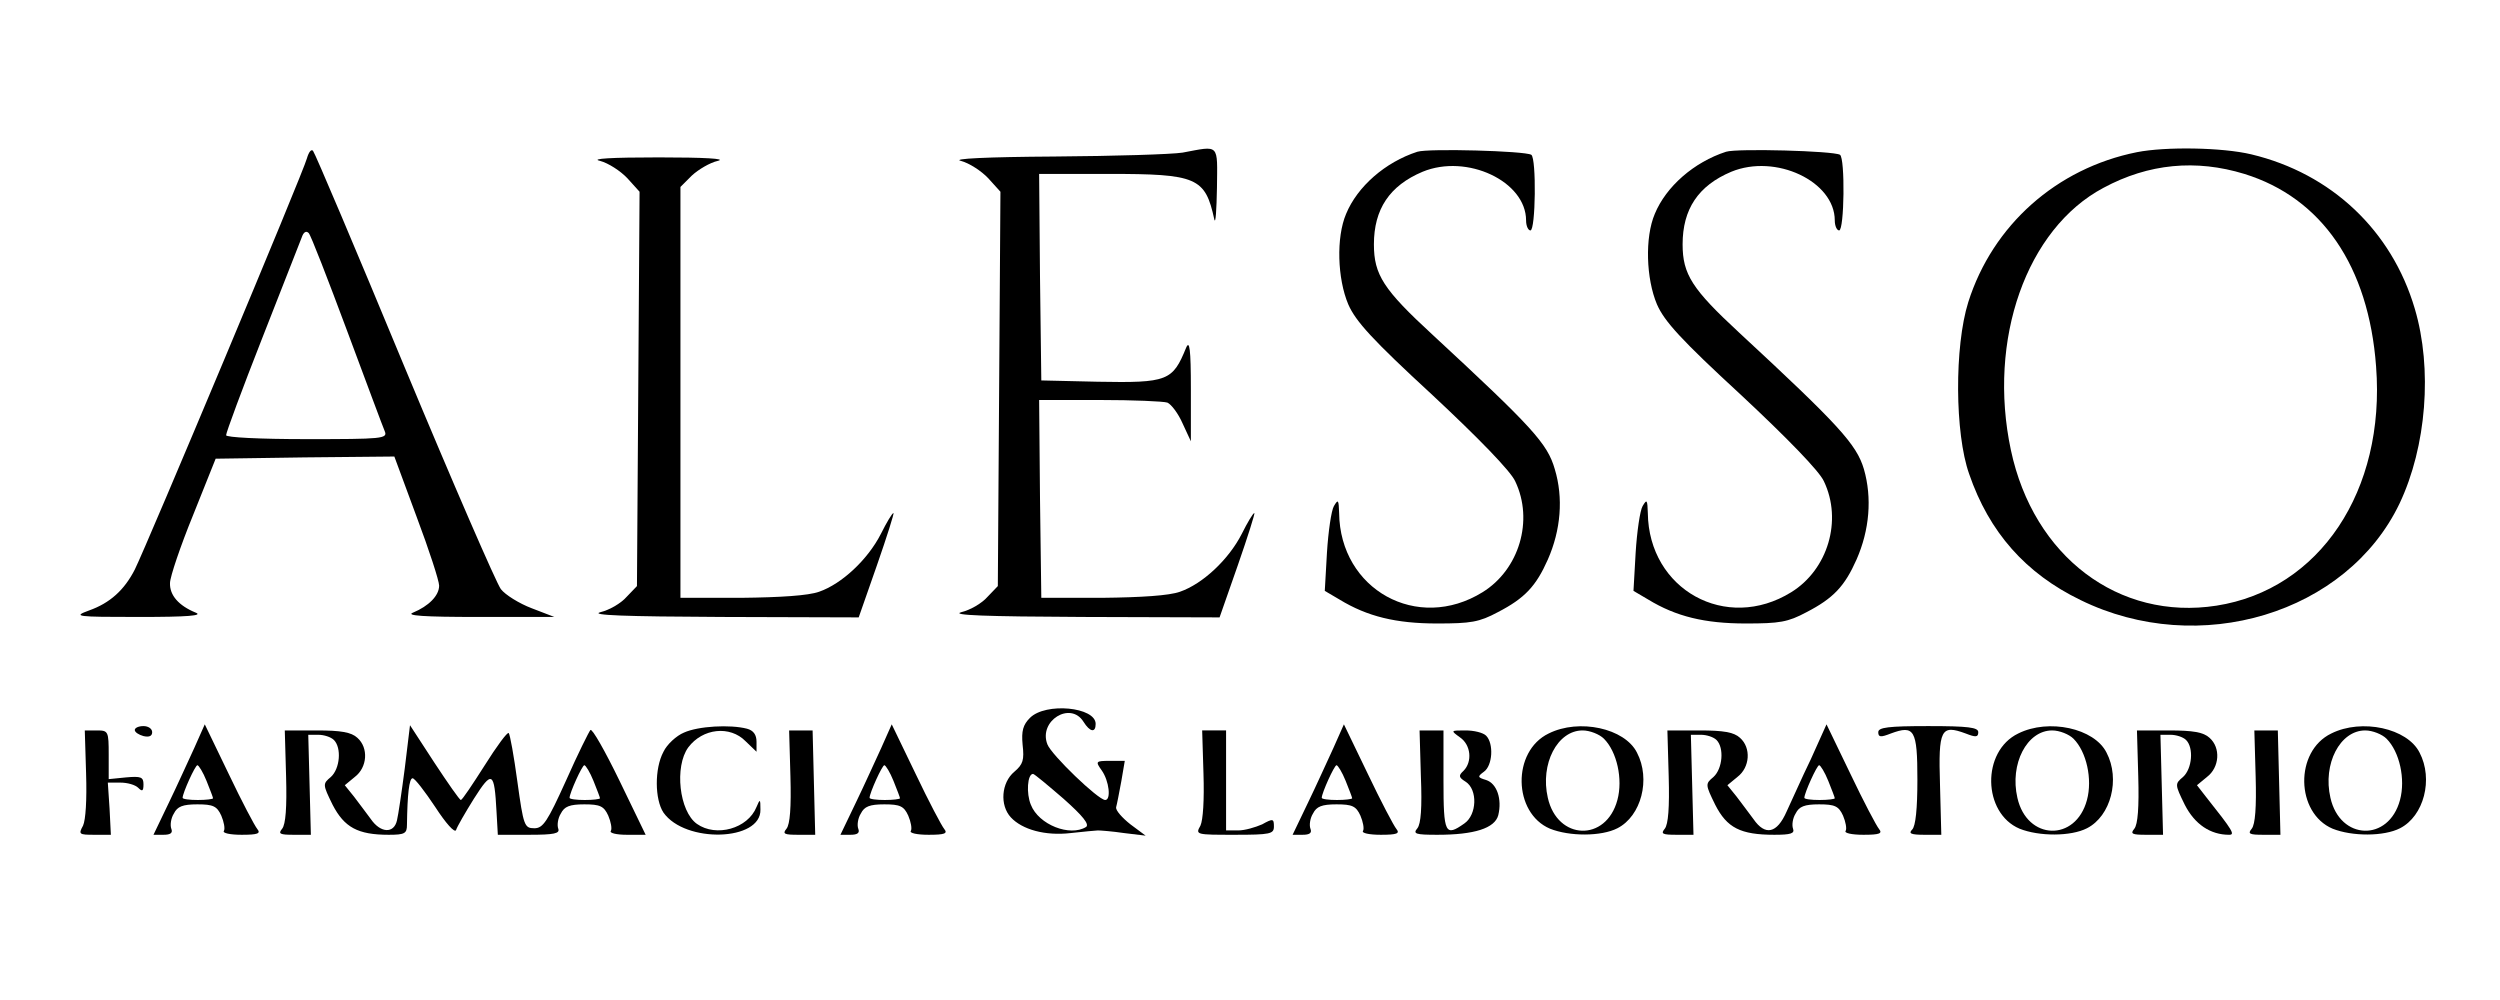 <?xml version="1.0" standalone="no"?>
<!DOCTYPE svg PUBLIC "-//W3C//DTD SVG 20010904//EN"
 "http://www.w3.org/TR/2001/REC-SVG-20010904/DTD/svg10.dtd">
<svg version="1.0" xmlns="http://www.w3.org/2000/svg"
 width="575pt" height="230pt" viewBox="0 0 575 230"
 preserveAspectRatio="xMidYMid meet">

<g transform="translate(0,230) scale(0.1,-0.1)"
fill="#000000" stroke="none">
<path d="M706 1936 c-7 -29 -369 -892 -396 -946 -24 -47 -57 -77 -105 -94 -38
-14 -32 -15 115 -15 112 0 148 3 130 10 -39 16 -60 40 -59 68 0 14 24 85 53
156 l52 130 205 3 206 2 51 -138 c29 -77 52 -148 52 -159 0 -23 -24 -47 -60
-62 -18 -7 24 -10 150 -10 l175 0 -52 20 c-29 11 -61 31 -71 44 -10 13 -110
243 -222 512 -111 268 -206 492 -210 496 -4 5 -10 -3 -14 -17z m92 -396 c44
-118 83 -223 87 -232 7 -17 -6 -18 -179 -18 -110 0 -186 4 -186 9 0 6 37 106
83 223 46 117 87 222 91 232 4 12 10 16 16 10 5 -5 44 -106 88 -224z"/>
<path d="M2720 1949 c-25 -4 -157 -8 -295 -9 -156 -1 -237 -5 -215 -10 19 -5
47 -23 63 -40 l28 -31 -3 -454 -3 -453 -24 -25 c-12 -14 -39 -30 -60 -35 -25
-7 55 -10 279 -11 l315 -1 42 120 c23 66 40 120 38 120 -3 0 -16 -22 -29 -48
-30 -59 -90 -115 -142 -133 -25 -9 -89 -13 -179 -14 l-140 0 -3 228 -2 227
139 0 c77 0 147 -3 156 -6 9 -4 25 -25 35 -48 l19 -41 0 120 c0 92 -3 114 -11
95 -31 -76 -42 -81 -203 -78 l-130 3 -3 238 -2 237 160 0 c203 0 222 -8 243
-105 3 -11 5 22 6 73 1 103 7 97 -79 81z"/>
<path d="M3260 1951 c-74 -24 -138 -80 -164 -143 -23 -54 -20 -149 5 -208 17
-39 55 -81 194 -209 105 -98 180 -175 190 -198 43 -90 9 -203 -75 -255 -150
-93 -328 6 -330 182 -1 30 -2 33 -12 16 -6 -10 -13 -59 -16 -107 l-5 -88 34
-20 c64 -39 130 -55 224 -55 78 0 97 3 140 26 62 32 88 60 115 121 30 68 36
142 16 208 -17 59 -51 96 -281 309 -113 104 -135 138 -135 208 0 81 36 135
112 167 102 42 238 -22 238 -112 0 -13 5 -23 10 -23 12 0 14 166 2 174 -15 9
-237 15 -262 7z"/>
<path d="M3970 1951 c-74 -24 -138 -80 -164 -143 -23 -54 -20 -149 5 -208 17
-39 55 -81 194 -209 105 -98 180 -175 190 -198 43 -90 9 -203 -75 -255 -150
-93 -328 6 -330 182 -1 30 -2 33 -12 16 -6 -10 -13 -59 -16 -107 l-5 -88 34
-20 c64 -39 130 -55 224 -55 78 0 97 3 140 26 62 32 88 60 115 121 30 68 36
142 17 208 -17 57 -57 101 -287 314 -108 100 -130 134 -130 203 0 81 36 135
112 167 102 42 238 -22 238 -112 0 -13 5 -23 10 -23 12 0 14 166 2 174 -15 9
-237 15 -262 7z"/>
<path d="M4915 1950 c-185 -37 -332 -168 -388 -345 -32 -102 -31 -302 2 -395
46 -134 130 -229 256 -290 273 -134 613 -31 734 222 62 131 76 310 35 448 -53
180 -192 311 -376 355 -67 16 -197 18 -263 5z m247 -50 c178 -55 286 -212 303
-443 22 -286 -130 -513 -367 -550 -225 -35 -421 113 -473 358 -54 254 36 509
213 603 104 56 213 66 324 32z"/>
<path d="M1380 1930 c19 -5 47 -23 63 -40 l28 -31 -3 -454 -3 -453 -24 -25
c-12 -14 -39 -30 -60 -35 -25 -7 55 -10 279 -11 l315 -1 42 120 c23 66 40 120
38 120 -3 0 -16 -22 -29 -48 -30 -59 -90 -115 -142 -133 -25 -9 -89 -13 -179
-14 l-140 0 0 472 0 473 26 26 c15 14 42 30 60 34 21 5 -30 8 -136 8 -110 0
-158 -3 -135 -8z"/>
<path d="M2369 649 c-16 -16 -20 -30 -17 -62 4 -35 1 -45 -19 -62 -30 -25 -34
-77 -8 -105 26 -28 79 -43 138 -36 29 3 57 6 62 6 6 0 33 -2 60 -6 l50 -6 -35
26 c-19 15 -34 32 -33 39 2 7 7 33 12 60 l8 47 -34 0 c-33 0 -34 -1 -19 -22
17 -24 22 -68 8 -68 -16 0 -124 104 -133 128 -21 54 53 100 83 52 15 -24 28
-26 28 -5 0 39 -115 50 -151 14z m77 -186 c45 -40 60 -59 52 -65 -37 -23 -109
5 -127 51 -11 26 -8 71 5 71 3 0 34 -26 70 -57z"/>
<path d="M310 621 c0 -5 9 -11 20 -14 13 -3 20 0 20 9 0 8 -9 14 -20 14 -11 0
-20 -4 -20 -9z"/>
<path d="M447 580 c-14 -30 -40 -88 -59 -127 l-35 -73 23 0 c16 0 22 4 18 14
-3 8 -1 24 6 35 8 16 20 21 54 21 36 0 45 -4 55 -26 6 -14 9 -30 6 -35 -4 -5
14 -9 41 -9 37 0 44 3 36 13 -6 7 -36 64 -66 127 l-55 114 -24 -54z m28 -76
c8 -20 15 -38 15 -40 0 -2 -16 -4 -35 -4 -19 0 -35 2 -35 5 0 11 29 75 34 75
3 0 13 -16 21 -36z"/>
<path d="M931 533 c-7 -54 -15 -108 -18 -120 -7 -31 -38 -29 -60 3 -10 14 -28
37 -39 52 l-21 26 23 19 c29 22 32 67 6 90 -14 13 -38 17 -93 17 l-74 0 3
-106 c2 -71 -1 -110 -9 -120 -10 -12 -5 -14 27 -14 l39 0 -3 115 -3 115 23 0
c13 0 29 -5 36 -12 18 -18 14 -66 -7 -85 -19 -16 -19 -17 4 -64 27 -52 58 -69
129 -69 37 0 42 3 42 23 1 70 5 107 13 107 5 0 28 -30 52 -66 24 -37 45 -61
48 -53 2 7 21 40 41 72 42 66 47 63 52 -30 l3 -53 72 0 c58 0 71 3 67 14 -3 8
-1 24 6 35 8 16 20 21 54 21 36 0 45 -4 55 -26 6 -14 9 -30 6 -35 -4 -5 13 -9
37 -9 l43 0 -60 124 c-33 68 -63 121 -67 117 -3 -3 -29 -55 -56 -116 -43 -95
-53 -110 -73 -110 -23 0 -25 6 -39 107 -8 59 -17 109 -20 112 -3 3 -28 -31
-55 -74 -28 -44 -52 -80 -55 -80 -3 0 -30 39 -61 86 l-56 86 -12 -99z m434
-29 c8 -20 15 -38 15 -40 0 -2 -16 -4 -35 -4 -19 0 -35 2 -35 5 0 11 29 75 34
75 3 0 13 -16 21 -36z"/>
<path d="M1573 615 c-17 -7 -39 -27 -47 -44 -21 -39 -20 -110 0 -140 50 -71
225 -66 223 7 0 25 -1 25 -9 6 -20 -50 -93 -70 -137 -39 -41 29 -52 132 -20
176 33 44 96 51 132 14 l25 -24 0 23 c0 16 -7 26 -22 30 -39 10 -112 6 -145
-9z"/>
<path d="M2027 580 c-14 -30 -40 -88 -59 -127 l-35 -73 23 0 c16 0 22 4 18 14
-3 8 -1 24 6 35 8 16 20 21 54 21 36 0 45 -4 55 -26 6 -14 9 -30 6 -35 -4 -5
14 -9 41 -9 37 0 44 3 36 13 -6 7 -36 64 -66 127 l-55 114 -24 -54z m28 -76
c8 -20 15 -38 15 -40 0 -2 -16 -4 -35 -4 -19 0 -35 2 -35 5 0 11 29 75 34 75
3 0 13 -16 21 -36z"/>
<path d="M3067 580 c-14 -30 -40 -88 -59 -127 l-35 -73 23 0 c16 0 22 4 18 14
-3 8 -1 24 6 35 8 16 20 21 54 21 36 0 45 -4 55 -26 6 -14 9 -30 6 -35 -4 -5
14 -9 41 -9 37 0 44 3 36 13 -6 7 -36 64 -66 127 l-55 114 -24 -54z m28 -76
c8 -20 15 -38 15 -40 0 -2 -16 -4 -35 -4 -19 0 -35 2 -35 5 0 11 29 75 34 75
3 0 13 -16 21 -36z"/>
<path d="M3562 613 c-85 -41 -82 -183 3 -219 45 -18 118 -18 155 1 55 28 77
113 45 174 -28 56 -133 79 -203 44z m127 -12 c30 -30 44 -93 31 -141 -26 -97
-138 -93 -160 5 -18 78 22 155 80 155 17 0 39 -9 49 -19z"/>
<path d="M4165 554 c-21 -43 -45 -98 -56 -121 -22 -50 -49 -56 -76 -17 -10 14
-28 37 -39 52 l-21 26 23 19 c29 22 32 67 6 90 -14 13 -38 17 -93 17 l-74 0 3
-106 c2 -71 -1 -110 -9 -120 -10 -12 -5 -14 27 -14 l39 0 -3 115 -3 115 23 0
c13 0 29 -5 36 -12 18 -18 14 -66 -7 -85 -19 -16 -19 -17 4 -64 27 -53 58 -69
136 -69 38 0 47 3 43 14 -3 8 -1 24 6 35 8 16 20 21 54 21 36 0 45 -4 55 -26
6 -14 9 -30 6 -35 -4 -5 14 -9 41 -9 37 0 44 3 36 13 -6 7 -36 64 -66 127
l-55 114 -36 -80z m40 -50 c8 -20 15 -38 15 -40 0 -2 -16 -4 -35 -4 -19 0 -35
2 -35 5 0 11 29 75 34 75 3 0 13 -16 21 -36z"/>
<path d="M4320 616 c0 -12 6 -12 29 -3 54 20 61 9 61 -106 0 -67 -4 -107 -12
-115 -9 -9 -3 -12 28 -12 l39 0 -3 115 c-4 128 2 139 59 118 23 -9 29 -9 29 3
0 11 -23 14 -115 14 -92 0 -115 -3 -115 -14z"/>
<path d="M4642 613 c-85 -41 -82 -183 3 -219 45 -18 118 -18 155 1 55 28 77
113 45 174 -28 56 -133 79 -203 44z m127 -12 c30 -30 44 -93 31 -141 -26 -97
-138 -93 -160 5 -18 78 22 155 80 155 17 0 39 -9 49 -19z"/>
<path d="M5362 613 c-85 -41 -82 -183 3 -219 45 -18 118 -18 155 1 55 28 77
113 45 174 -28 56 -133 79 -203 44z m127 -12 c30 -30 44 -93 31 -141 -26 -97
-138 -93 -160 5 -18 78 22 155 80 155 17 0 39 -9 49 -19z"/>
<path d="M198 521 c2 -61 -1 -107 -7 -120 -11 -20 -9 -21 26 -21 l38 0 -3 60
-4 60 29 0 c16 0 34 -5 41 -12 9 -9 12 -8 12 8 0 17 -6 19 -40 16 l-40 -4 0
56 c0 54 -1 56 -27 56 l-28 0 3 -99z"/>
<path d="M1818 514 c2 -71 -1 -110 -9 -120 -10 -12 -5 -14 27 -14 l39 0 -3
120 -3 120 -27 0 -27 0 3 -106z"/>
<path d="M2768 521 c2 -61 -1 -107 -7 -120 -12 -21 -10 -21 79 -21 82 0 90 2
90 19 0 18 -2 19 -27 5 -16 -7 -40 -14 -55 -14 l-28 0 0 115 0 115 -27 0 -28
0 3 -99z"/>
<path d="M3268 515 c3 -73 0 -110 -8 -120 -11 -13 -4 -15 46 -15 85 0 132 15
140 45 9 37 -3 73 -28 81 -20 6 -20 8 -5 19 20 14 23 65 5 83 -7 7 -28 12 -47
12 -35 0 -35 0 -13 -16 25 -17 29 -56 8 -77 -12 -11 -11 -15 5 -25 28 -18 26
-76 -3 -96 -44 -31 -48 -24 -48 99 l0 115 -27 0 -28 0 3 -105z"/>
<path d="M4918 514 c2 -71 -1 -110 -9 -120 -10 -12 -5 -14 27 -14 l39 0 -3
115 -3 115 23 0 c13 0 29 -5 36 -12 18 -18 14 -66 -7 -85 -19 -16 -19 -17 4
-64 23 -45 59 -69 102 -69 14 0 9 9 -53 87 l-21 27 23 19 c29 22 32 67 6 90
-14 13 -38 17 -93 17 l-74 0 3 -106z"/>
<path d="M5188 514 c2 -71 -1 -110 -9 -120 -10 -12 -5 -14 27 -14 l39 0 -3
120 -3 120 -27 0 -27 0 3 -106z"/>
</g>
</svg>
